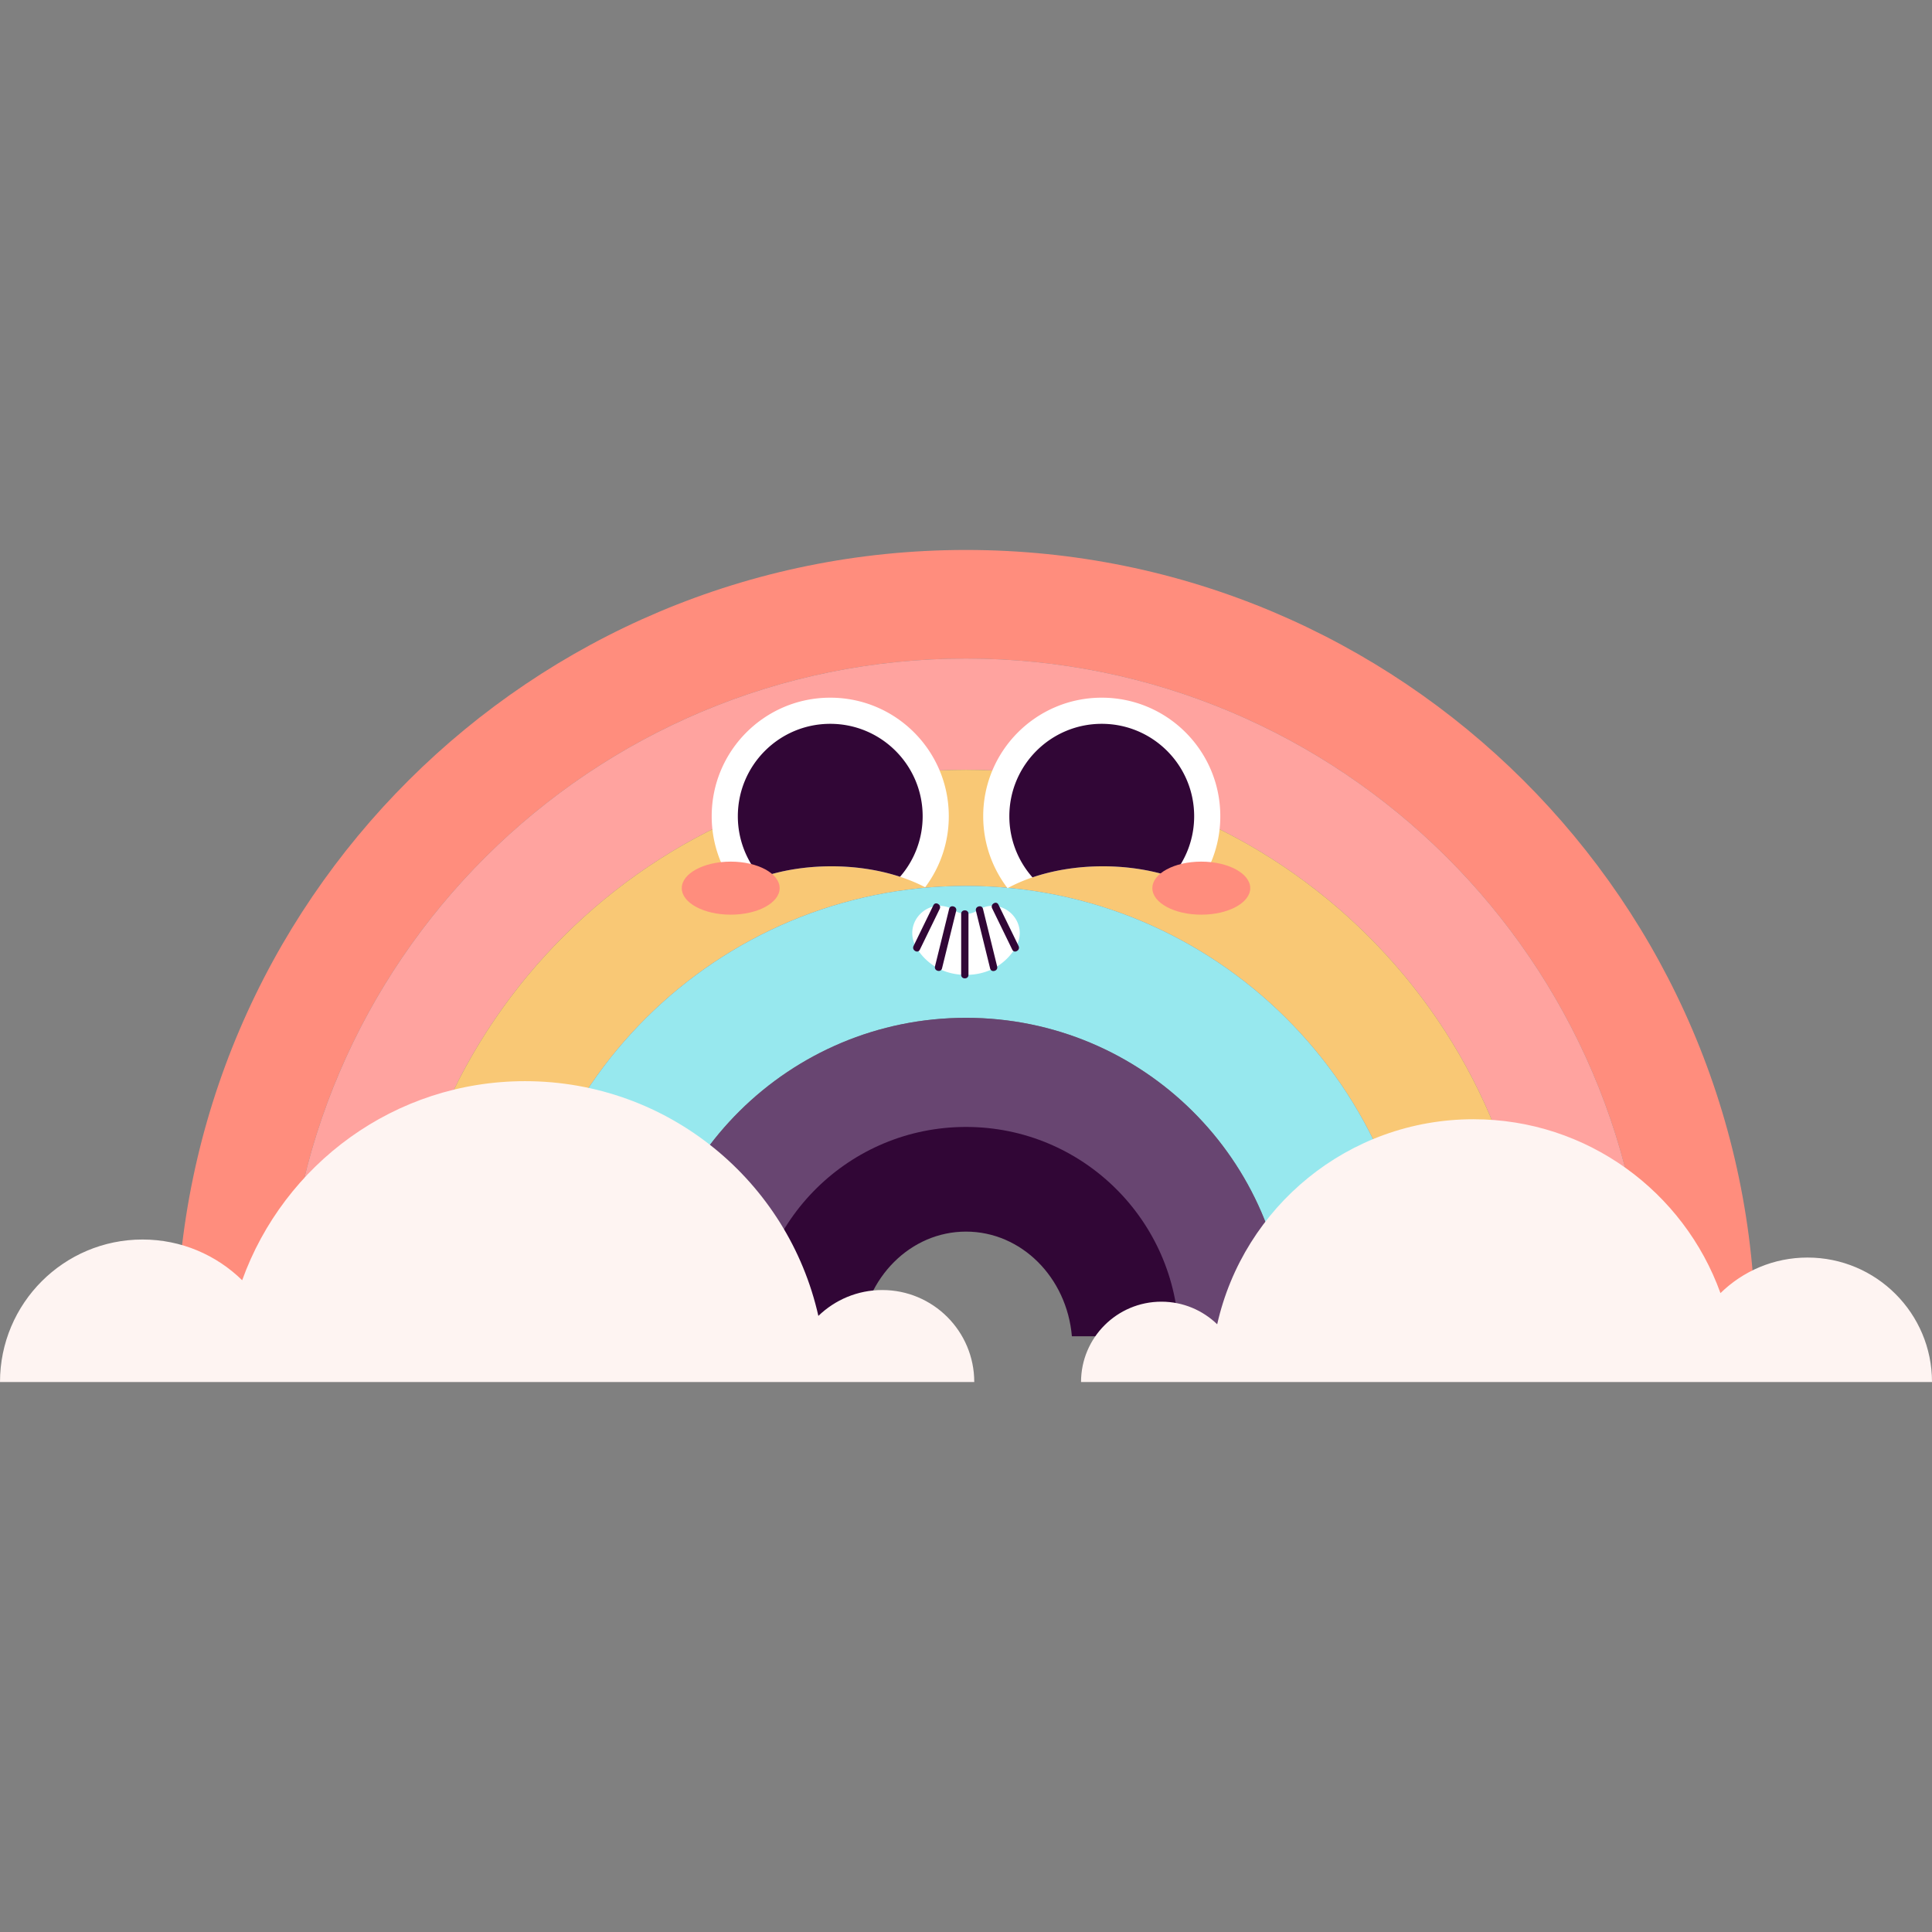 <svg xmlns="http://www.w3.org/2000/svg" version="1.1" xmlns:xlink="http://www.w3.org/1999/xlink" width="512" height="512" x="0" y="0" viewBox="0 0 453.543 453.543" style="enable-background:new 0 0 512 512" xml:space="preserve" class=""><rect x="0" y="0" width="453.543" height="453.543" fill="#808080" stroke="none"/><g><path fill="#ff8d7d" d="M226.772 129.104c-102.112 0-184.922 82.574-185.34 184.588h25.487c.418-87.938 71.817-159.101 159.853-159.101s159.435 71.163 159.853 159.101h25.487c-.418-102.014-83.228-184.588-185.34-184.588z" opacity="1" data-original="#ff8d7d" class=""></path><path fill="#ffa39f" d="M226.772 154.591c-88.036 0-159.435 71.163-159.853 159.101h26.128c.417-73.508 60.118-132.973 133.725-132.973 73.606 0 133.308 59.465 133.725 132.973h26.128c-.418-87.938-71.817-159.101-159.853-159.101z" opacity="1" data-original="#ffa39f" class=""></path><path fill="#f9c875" d="M226.772 180.719c-73.607 0-133.307 59.465-133.725 132.973h27.25c.417-58.458 47.918-105.723 106.475-105.723s106.058 47.265 106.475 105.723h27.251c-.419-73.508-60.12-132.973-133.726-132.973z" opacity="1" data-original="#f9c875"></path><path fill="#97e8ee" d="M226.772 207.969c-58.557 0-106.058 47.265-106.475 105.723h30.984c.419-41.354 34.037-74.758 75.491-74.758 41.453 0 75.072 33.404 75.491 74.758h30.984c-.417-58.458-47.919-105.723-106.475-105.723z" opacity="1" data-original="#97e8ee"></path><path fill="#684571" d="M226.772 238.934c-41.453 0-75.072 33.404-75.491 74.758h31.288c.416-24.074 20.029-43.47 44.202-43.47 24.174 0 43.787 19.396 44.203 43.47h31.288c-.418-41.354-34.037-74.758-75.49-74.758z" opacity="1" data-original="#684571"></path><path fill="#310636" d="M226.772 264.553c-27.326 0-49.496 21.925-49.966 49.139h25.11c1.176-13.774 11.834-24.569 24.856-24.569s23.68 10.795 24.856 24.569h25.11c-.47-27.213-22.641-49.139-49.966-49.139z" opacity="1" data-original="#310636"></path><path fill="#ffffff" d="M239.387 218.942c-.046-3.273-2.712-6.077-5.979-6.277a6.36 6.36 0 0 0-3.92 1.045 4.881 4.881 0 0 1-5.433 0 6.36 6.36 0 0 0-3.92-1.045c-3.267.2-5.932 3.004-5.979 6.277a6.365 6.365 0 0 0 .695 2.984l-.003.001s3.136 6.925 11.923 6.925 11.923-6.925 11.923-6.925l-.002-.001a6.35 6.35 0 0 0 .695-2.984z" opacity="1" data-original="#ffffff"></path><g fill="#310636"><path d="M225.638 214.526v14.327c0 1.103 1.714 1.105 1.714 0v-14.327c0-1.104-1.714-1.105-1.714 0zM229.105 213.813l2.92 11.869.41 1.668c.263 1.071 1.917.617 1.653-.456l-2.92-11.869-.41-1.668c-.264-1.07-1.917-.617-1.653.456zM232.904 213.225l4.14 8.501.594 1.22c.483.992 1.962.124 1.48-.865l-4.14-8.501-.594-1.22c-.482-.992-1.961-.124-1.48.865zM222.815 213.357l-2.915 11.848-.41 1.666c-.264 1.071 1.389 1.528 1.653.456l2.915-11.848.41-1.665c.264-1.072-1.389-1.529-1.653-.457zM219.119 212.503l-4.079 8.375-.586 1.202c-.481.988.997 1.858 1.48.865l4.079-8.375.585-1.202c.482-.987-.996-1.857-1.479-.865z" fill="#310636" opacity="1" data-original="#310636"></path></g><path fill="#ffffff" d="M194.903 163.783c-15.37 0-27.83 12.46-27.83 27.829 0 6.35 2.131 12.2 5.711 16.883a37.779 37.779 0 0 1 5.857-2.531c4.857-1.649 10.503-2.598 16.534-2.598 5.856 0 11.35.895 16.111 2.456 2.122.696 4.102 1.522 5.898 2.465a27.7 27.7 0 0 0 5.547-16.675c.001-15.369-12.458-27.829-27.828-27.829z" opacity="1" data-original="#ffffff"></path><path fill="#310636" d="M194.903 169.92c-11.981 0-21.693 9.712-21.693 21.693a21.607 21.607 0 0 0 5.432 14.351c4.857-1.648 10.503-2.597 16.534-2.597 5.856 0 11.35.895 16.111 2.456a21.606 21.606 0 0 0 5.309-14.21c0-11.981-9.713-21.693-21.693-21.693z" opacity="1" data-original="#310636"></path><path fill="#ffffff" d="M258.64 163.783c-15.37 0-27.829 12.46-27.829 27.829 0 6.35 2.131 12.2 5.711 16.883a37.82 37.82 0 0 1 5.857-2.531c4.857-1.649 10.503-2.598 16.534-2.598 5.856 0 11.35.895 16.111 2.456 2.123.696 4.102 1.522 5.898 2.465a27.707 27.707 0 0 0 5.547-16.675c0-15.369-12.459-27.829-27.829-27.829z" opacity="1" data-original="#ffffff"></path><path fill="#310636" d="M258.64 169.92c-11.981 0-21.693 9.712-21.693 21.693a21.607 21.607 0 0 0 5.432 14.351c4.857-1.648 10.503-2.597 16.534-2.597 5.856 0 11.35.895 16.111 2.456a21.601 21.601 0 0 0 5.309-14.21c0-11.981-9.712-21.693-21.693-21.693z" opacity="1" data-original="#310636"></path><ellipse cx="171.536" cy="208.495" fill="#ff8d7d" rx="11.489" ry="6.227" opacity="1" data-original="#ff8d7d" class=""></ellipse><path fill="#ff8d7d" d="M293.496 208.495c0 3.439-5.144 6.227-11.489 6.227s-11.489-2.788-11.489-6.227 5.144-6.227 11.489-6.227c6.346 0 11.489 2.788 11.489 6.227z" opacity="1" data-original="#ff8d7d" class=""></path><path fill="#fef4f2" d="M207.11 302.839c-5.829 0-11.109 2.32-14.995 6.073-7.082-31.53-35.198-55.106-68.866-55.106-30.607 0-56.59 19.504-66.397 46.731-6.034-5.906-14.283-9.557-23.393-9.557C14.98 290.98 0 305.961 0 324.44h228.71c0-11.93-9.671-21.601-21.6-21.601zM272.643 305.573c5.092 0 9.703 2.026 13.097 5.304 6.186-27.54 30.744-48.132 60.151-48.132 26.734 0 49.429 17.035 57.995 40.817 5.27-5.158 12.475-8.348 20.432-8.348 16.141 0 29.225 13.085 29.225 29.225H253.776c0-10.419 8.447-18.866 18.867-18.866z" opacity="1" data-original="#fef4f2" class=""></path></g></svg>
